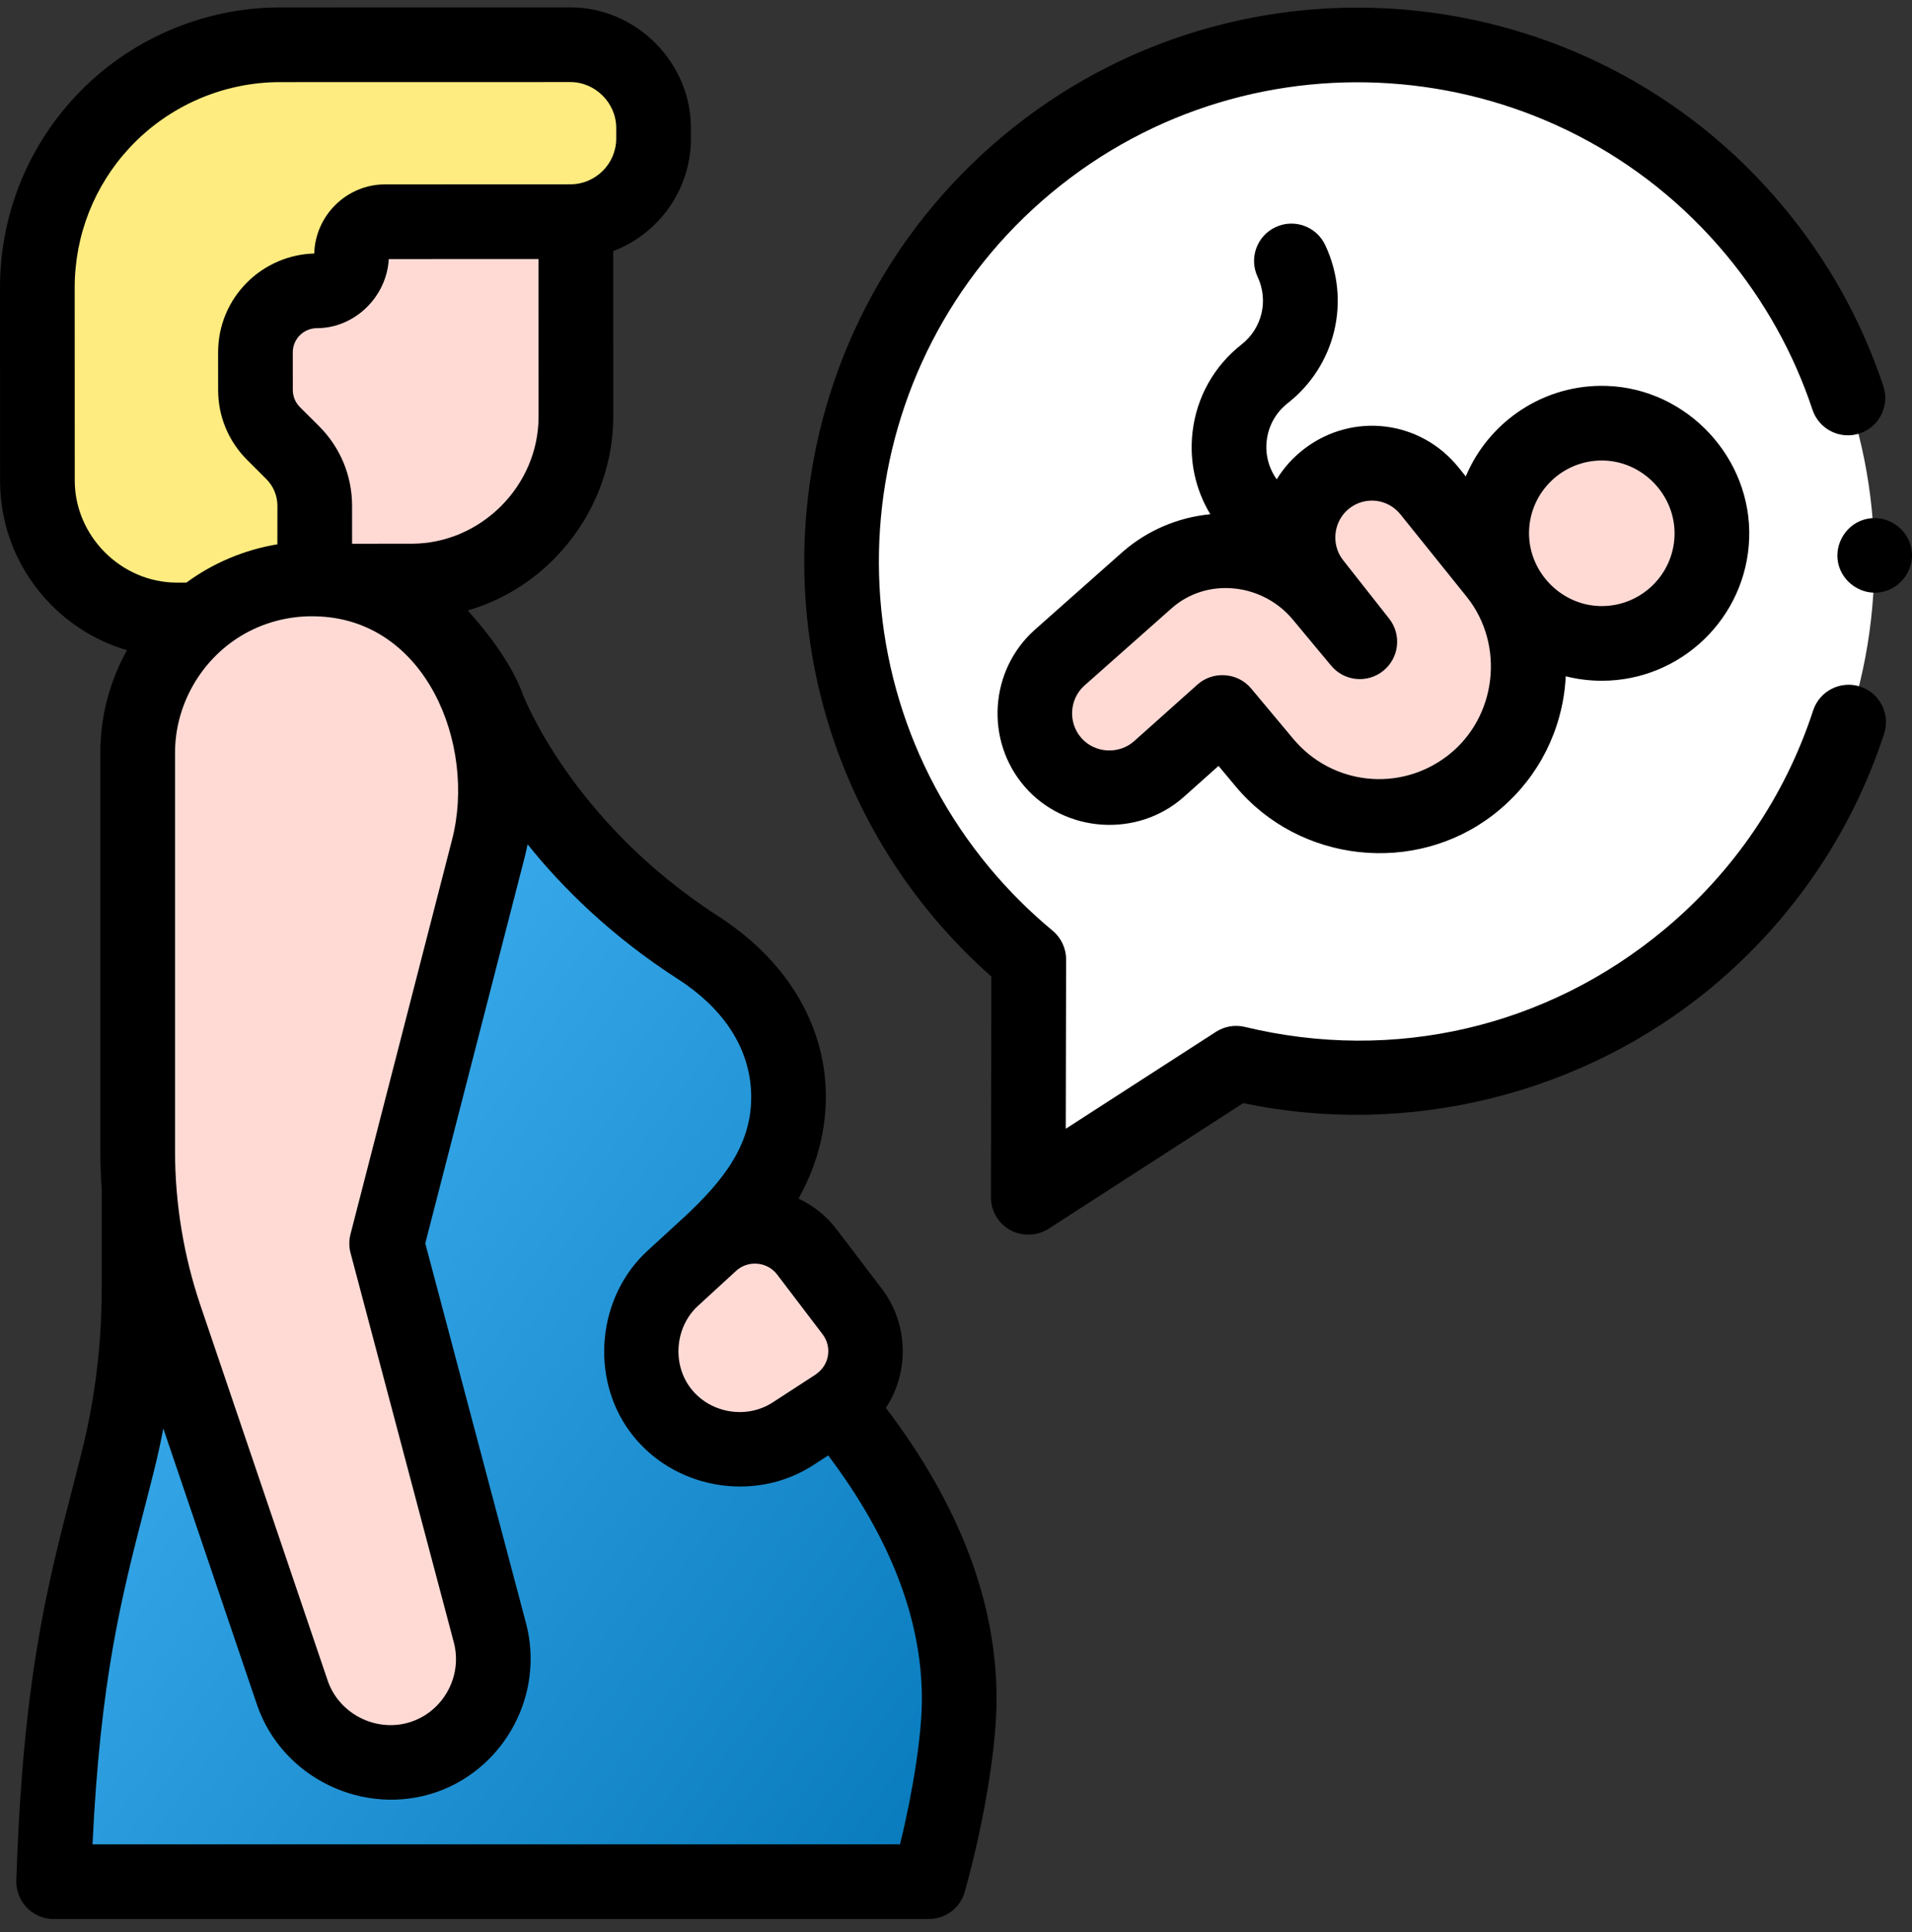 <svg width="96" height="97" viewBox="0 0 96 97" fill="none" xmlns="http://www.w3.org/2000/svg">
<rect x="0" y="0" width="96" height="97" fill="#333333" stroke="none"/>
<path d="M28.914 20.917C28.916 25.475 25.221 29.171 20.663 29.173L17.032 29.174C16.628 29.109 16.216 29.071 15.802 29.066V25.397C15.8 24.394 15.402 23.433 14.694 22.725L13.73 21.763C13.15 21.183 12.825 20.397 12.825 19.578L12.824 17.691C12.824 16.838 13.168 16.065 13.728 15.507C14.304 14.936 15.06 14.606 15.911 14.601C16.87 14.601 17.649 13.75 17.649 12.811C17.663 11.9 18.399 11.132 19.328 11.132L28.636 11.129H28.913L28.914 20.917Z" fill="#FFDAD5"/>
<path d="M32.815 6.42V6.952C32.815 9.258 30.947 11.129 28.638 11.129L19.33 11.132C18.408 11.132 17.662 11.904 17.651 12.811C17.651 13.752 16.874 14.601 15.914 14.601C15.062 14.606 14.306 14.936 13.73 15.508C13.17 16.066 12.826 16.838 12.826 17.691L12.827 19.578C12.827 20.397 13.152 21.183 13.732 21.763L14.696 22.726C15.404 23.433 15.802 24.395 15.804 25.397L15.799 29.066C15.747 29.063 15.695 29.063 15.644 29.063C13.495 29.063 11.528 29.839 10.006 31.127H8.885C5.016 31.128 1.878 27.992 1.878 24.125L1.875 14.438C1.875 11.349 3.047 8.374 5.156 6.117C7.46 3.651 10.684 2.248 14.06 2.248L28.637 2.245C30.943 2.243 32.814 4.114 32.815 6.42Z" fill="#FFEC80"/>
<path d="M46.636 94.473H2.695C3.056 83.308 4.517 78.991 5.934 73.305C6.631 70.509 6.98 67.641 6.98 64.763V59.642C7.139 61.858 7.578 64.047 8.294 66.156L14.675 84.973C15.595 87.683 18.634 89.144 21.331 88.193C23.869 87.287 25.291 84.584 24.599 81.978L19.416 62.431L24.517 42.614C25.326 39.472 24.839 36.141 23.17 33.365C23.682 34 24.119 34.71 24.478 35.474C24.478 35.474 26.976 42.378 35.041 47.572C41.181 51.524 40.567 58.142 36.413 61.765L33.775 64.182C31.937 65.87 31.655 68.76 33.14 70.77C34.696 72.877 37.623 73.41 39.82 71.983L41.972 70.585C41.978 70.58 41.987 70.574 41.993 70.57C45.174 74.4 48.163 79.529 48.163 85.29C48.163 87.696 47.488 91.427 46.636 94.473Z" fill="url(#paint0_linear_1_13770)"/>
<path d="M23.02 33.119C24.808 35.941 25.351 39.377 24.517 42.613L19.415 62.431L24.6 81.978C25.291 84.584 23.87 87.285 21.331 88.191C18.633 89.13 15.599 87.693 14.677 84.973L8.294 66.155C7.38 63.46 6.914 60.633 6.914 57.787V37.793C6.914 32.971 10.823 29.062 15.645 29.062C18.636 29.062 21.418 30.593 23.02 33.119Z" fill="#FFDAD5"/>
<path d="M40.513 62.855L42.794 65.855C43.947 67.371 43.568 69.547 41.971 70.585L39.818 71.982C37.622 73.409 34.695 72.878 33.139 70.771C31.656 68.762 31.933 65.872 33.775 64.182L35.691 62.424C37.112 61.12 39.346 61.32 40.513 62.855Z" fill="#FFDAD5"/>
<path d="M88.111 11.592C97.271 22.601 95.772 38.952 84.763 48.112C78.21 53.565 69.764 55.239 62.069 53.381L51.632 60.117L51.656 48.169C50.437 47.159 49.292 46.025 48.243 44.764C39.083 33.754 40.582 17.403 51.591 8.243C62.6 -0.917 78.951 0.582 88.111 11.592Z" fill="white"/>
<path d="M66.629 24.021C64.976 25.278 64.674 27.646 65.959 29.279L68.275 32.221L66.356 29.914C64.201 27.323 60.194 26.87 57.618 29.104L53.205 33.017C51.675 34.38 51.524 36.72 52.866 38.269C54.235 39.849 56.633 40.002 58.193 38.608L61.376 35.764L63.491 38.295C66.078 41.389 70.648 41.885 73.839 39.418C77.161 36.849 77.728 32.053 75.096 28.78L71.776 24.651C70.514 23.081 68.232 22.802 66.629 24.021Z" fill="#FFDAD5"/>
<path d="M85.206 29.584C86.76 26.955 85.889 23.564 83.26 22.009C80.631 20.455 77.239 21.326 75.685 23.956C74.131 26.585 75.002 29.976 77.631 31.531C80.26 33.085 83.652 32.214 85.206 29.584Z" fill="#FFDAD5"/>
<path d="M2.605 30.403C3.674 31.47 4.967 32.231 6.377 32.643C5.525 34.169 5.038 35.925 5.038 37.793V57.787C5.038 58.428 5.061 59.067 5.105 59.704V64.762C5.105 67.492 4.772 70.213 4.114 72.851C3.944 73.536 3.772 74.202 3.602 74.862C2.338 79.765 1.144 84.396 0.82 94.412C0.804 94.92 0.994 95.412 1.348 95.777C1.701 96.142 2.187 96.348 2.695 96.348H46.635C47.476 96.348 48.215 95.788 48.441 94.978C49.411 91.509 50.037 87.707 50.037 85.29C50.037 80.439 48.167 75.533 44.477 70.684C45.676 68.877 45.6 66.447 44.287 64.72L42.006 61.72C41.498 61.052 40.838 60.526 40.092 60.176C41.1 58.387 41.587 56.368 41.442 54.37C41.201 51.049 39.288 48.075 36.056 45.994C28.673 41.241 26.262 34.893 26.241 34.836C25.719 33.387 24.521 31.791 23.485 30.649C27.769 29.413 30.792 25.367 30.792 20.916L30.79 12.607C33.068 11.737 34.691 9.531 34.691 6.952V6.421C34.691 3.122 31.933 0.37 28.637 0.37L14.06 0.373C10.18 0.373 6.436 2.001 3.787 4.837C1.345 7.45 0 10.86 0 14.439L0.003 24.125C0.003 26.496 0.927 28.726 2.605 30.403ZM12.093 31.93C13.207 31.254 14.509 30.911 15.81 30.943C21.393 31.036 23.922 37.399 22.701 42.145L17.598 61.964C17.518 62.276 17.519 62.602 17.602 62.912L22.786 82.459C23.224 84.109 22.307 85.851 20.699 86.425C18.984 87.037 17.036 86.097 16.451 84.371L10.069 65.553C9.223 63.06 8.788 60.42 8.788 57.787V37.793C8.788 35.418 10.064 33.164 12.093 31.93ZM41.567 68.078C41.497 68.476 41.266 68.798 40.934 69.022L38.797 70.41C37.452 71.283 35.598 70.942 34.647 69.656C33.736 68.422 33.913 66.6 35.043 65.564L36.959 63.806C37.559 63.255 38.525 63.338 39.02 63.99L41.302 66.99C41.54 67.303 41.634 67.689 41.567 68.078ZM34.026 49.147C36.275 50.595 37.545 52.495 37.702 54.642C37.901 57.386 36.272 59.303 34.41 61.054L32.506 62.8C29.998 65.104 29.605 69.141 31.631 71.885C33.744 74.745 37.852 75.496 40.84 73.555L41.583 73.072C44.706 77.213 46.287 81.317 46.287 85.29C46.287 87.062 45.858 89.871 45.189 92.598H4.645C5.038 84.311 6.107 80.167 7.233 75.798C7.406 75.129 7.58 74.454 7.753 73.758C7.921 73.083 8.07 72.404 8.2 71.72L12.899 85.575C14.154 89.275 18.294 91.253 21.96 89.959C25.39 88.735 27.345 85.018 26.411 81.497L21.353 62.424L26.332 43.081C26.391 42.852 26.444 42.622 26.491 42.392C28.235 44.565 30.682 46.994 34.026 49.147ZM27.041 20.918C27.042 24.393 24.14 27.297 20.664 27.298L17.678 27.299V25.394C17.676 23.884 17.088 22.466 16.021 21.398L15.057 20.437C14.828 20.208 14.702 19.903 14.702 19.576L14.7 17.691C14.7 17.366 14.826 17.062 15.056 16.832C15.281 16.606 15.593 16.476 15.913 16.476C17.806 16.476 19.416 14.907 19.52 13.007L27.039 13.004L27.041 20.917C27.041 20.917 27.041 20.917 27.041 20.918ZM6.526 7.397C8.469 5.316 11.215 4.123 14.06 4.123L28.638 4.12C29.89 4.12 30.939 5.169 30.94 6.421V6.951C30.94 8.221 29.907 9.253 28.637 9.253L19.329 9.257C17.414 9.257 15.833 10.809 15.777 12.728C14.524 12.757 13.293 13.287 12.406 14.179C11.468 15.115 10.951 16.362 10.951 17.692L10.952 19.578C10.952 20.904 11.469 22.151 12.407 23.09L13.37 24.051C13.729 24.41 13.928 24.889 13.929 25.396L13.926 27.328C12.282 27.599 10.7 28.263 9.357 29.251H8.884C6.091 29.251 3.753 26.919 3.753 24.123L3.75 14.438C3.75 11.814 4.736 9.313 6.526 7.397Z" fill="black"/>
<path d="M49.776 49.03L49.754 60.114C49.753 60.801 50.128 61.434 50.73 61.763C51.323 62.087 52.08 62.058 52.646 61.693L62.422 55.383C70.689 57.123 79.466 54.957 85.96 49.554C89.991 46.199 92.979 41.802 94.601 36.836C94.922 35.852 94.385 34.793 93.401 34.471C92.417 34.15 91.358 34.687 91.036 35.672C89.634 39.965 87.049 43.769 83.561 46.671C77.658 51.583 69.984 53.364 62.506 51.558C62.007 51.438 61.481 51.527 61.049 51.806L53.511 56.671L53.528 48.172C53.529 47.613 53.28 47.082 52.849 46.725C51.701 45.773 50.635 44.71 49.682 43.564C41.197 33.367 42.591 18.169 52.788 9.684C62.985 1.2 78.183 2.594 86.667 12.791C88.599 15.113 90.058 17.731 91.004 20.573C91.331 21.555 92.392 22.087 93.375 21.76C94.358 21.433 94.889 20.371 94.562 19.389C93.468 16.102 91.782 13.075 89.55 10.393C79.743 -1.394 62.176 -3.005 50.389 6.802C38.603 16.609 36.992 34.177 46.799 45.963C47.709 47.057 48.708 48.086 49.776 49.03Z" fill="black"/>
<path d="M56.391 27.687C56.386 27.691 56.38 27.696 56.375 27.701L51.958 31.617C49.676 33.651 49.448 37.185 51.45 39.496C53.478 41.836 57.133 42.07 59.444 40.005L61.181 38.453L62.053 39.496C65.254 43.324 71.036 43.955 74.987 40.9C76.995 39.347 78.265 37.103 78.563 34.582C78.588 34.372 78.603 34.163 78.614 33.954C79.206 34.103 79.817 34.178 80.428 34.178C84.397 34.178 87.691 31.018 87.825 27.022C87.96 22.988 84.706 19.509 80.672 19.375C77.517 19.271 74.75 21.167 73.595 23.919L73.238 23.475C71.326 21.096 67.924 20.68 65.495 22.528H65.495C64.93 22.957 64.461 23.478 64.103 24.065C63.7 23.5 63.52 22.816 63.601 22.12C63.688 21.374 64.062 20.707 64.654 20.243C67.07 18.347 67.844 15.082 66.538 12.304C66.097 11.367 64.98 10.964 64.043 11.405C63.106 11.845 62.703 12.962 63.144 13.899C63.702 15.087 63.371 16.482 62.339 17.293C60.955 18.378 60.081 19.938 59.877 21.685C59.706 23.144 60.022 24.583 60.769 25.819C59.155 25.971 57.617 26.625 56.391 27.687ZM80.423 23.12C82.461 23.12 84.145 24.858 84.077 26.896C84.01 28.91 82.318 30.494 80.303 30.427C78.313 30.36 76.706 28.644 76.773 26.652C76.839 24.68 78.464 23.12 80.423 23.12ZM59.009 30.387C60.776 28.996 63.426 29.321 64.915 31.112L66.834 33.419C67.489 34.208 68.657 34.324 69.454 33.678C70.252 33.033 70.383 31.867 69.749 31.061L67.433 28.119C66.804 27.321 66.958 26.127 67.765 25.513C68.565 24.904 69.686 25.041 70.315 25.825L73.635 29.954C75.585 32.38 75.15 36.034 72.692 37.934C70.288 39.793 66.879 39.423 64.93 37.092L62.815 34.561C62.145 33.76 60.907 33.669 60.127 34.366L56.945 37.21C56.176 37.896 54.958 37.819 54.284 37.041C53.617 36.271 53.693 35.093 54.449 34.419L58.854 30.515C58.904 30.471 58.956 30.428 59.009 30.387Z" fill="black"/>
<path d="M93.76 26.047C92.757 26.235 92.089 27.256 92.288 28.25C92.489 29.248 93.49 29.924 94.492 29.722C95.489 29.519 96.169 28.52 95.965 27.517C95.762 26.518 94.762 25.845 93.76 26.047Z" fill="black"/>
<defs>
<linearGradient id="paint0_linear_1_13770" x1="2.695" y1="33.365" x2="61.227" y2="76.915" gradientUnits="userSpaceOnUse">
<stop stop-color="#4EBEFF"/>
<stop offset="1" stop-color="#0679BB"/>
</linearGradient>
</defs>
</svg>
